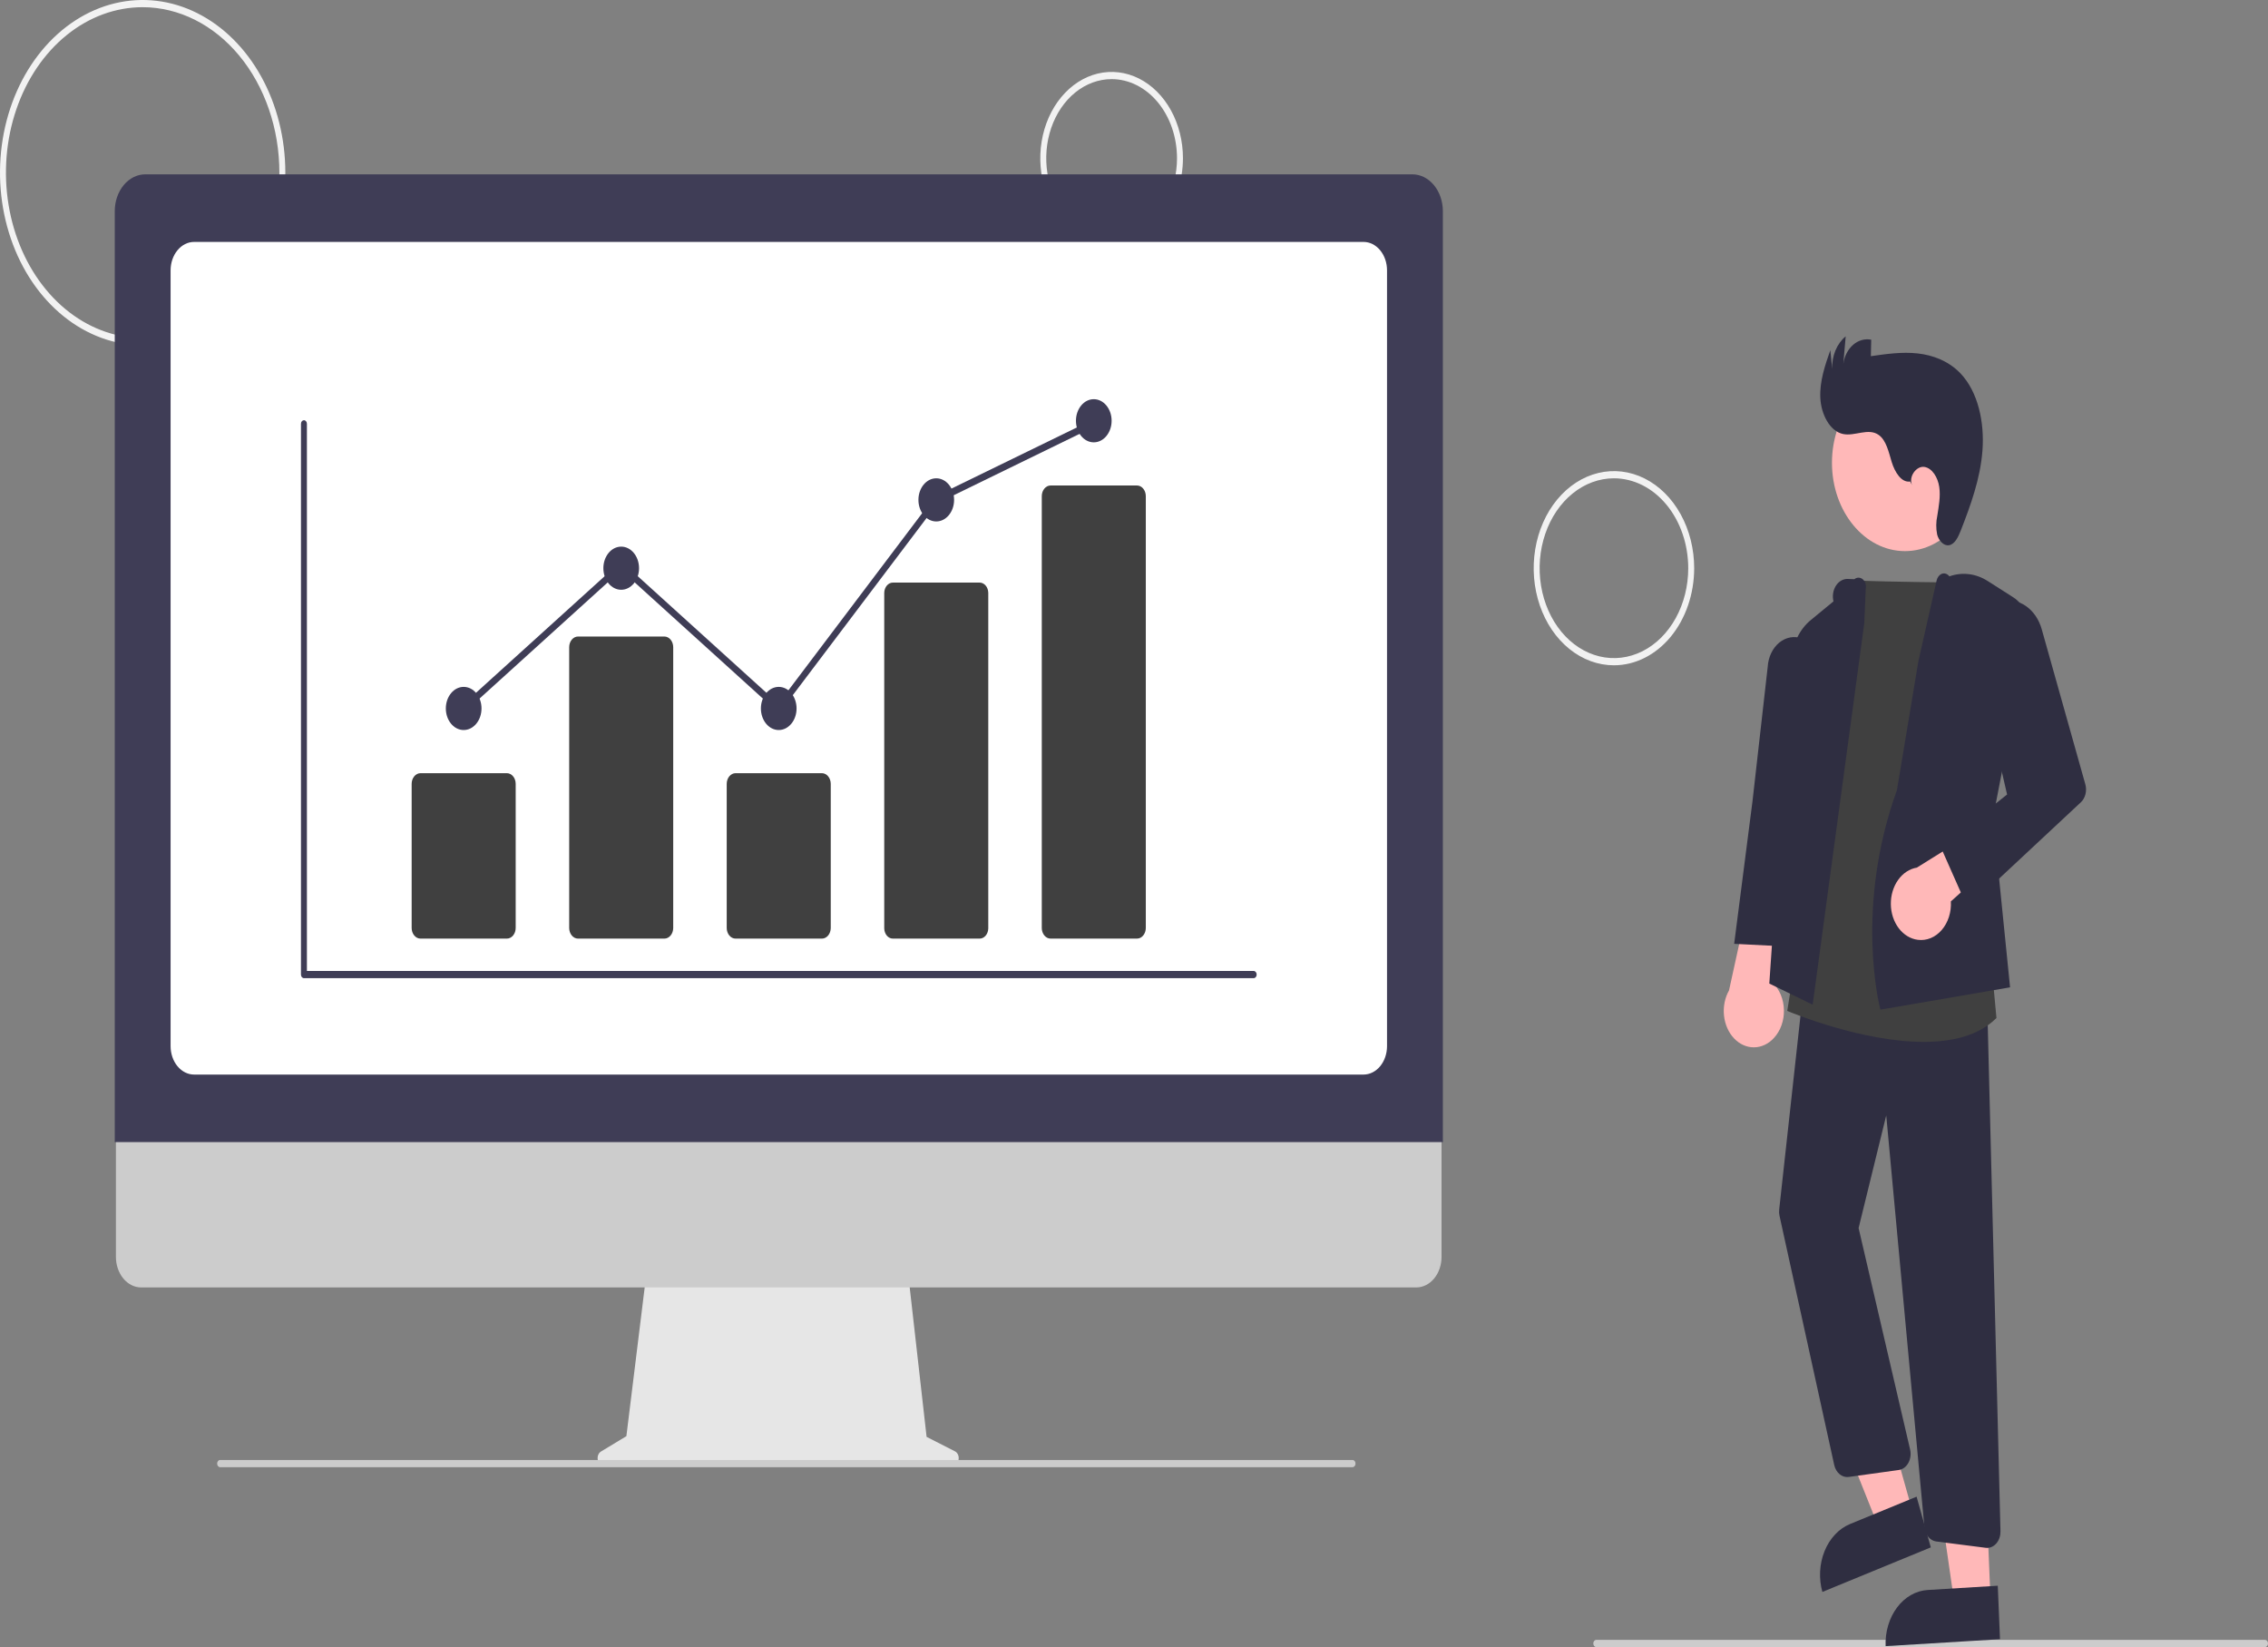 <svg width="219" height="159" viewBox="0 0 219 159" fill="none" xmlns="http://www.w3.org/2000/svg">
<rect x="0" y="0" width="219" height="159" fill="#808080" stroke="none"/>
<g clip-path="url(#clip0_815_1853)">
<path d="M13.776 33.328C11.052 33.328 8.388 32.35 6.123 30.519C3.857 28.688 2.091 26.086 1.049 23.041C0.006 19.996 -0.267 16.645 0.265 13.413C0.796 10.18 2.108 7.211 4.035 4.881C5.962 2.55 8.416 0.963 11.089 0.32C13.761 -0.323 16.531 0.007 19.048 1.268C21.565 2.53 23.717 4.666 25.231 7.406C26.744 10.146 27.552 13.368 27.552 16.664C27.548 21.082 26.096 25.317 23.513 28.441C20.93 31.565 17.429 33.322 13.776 33.328ZM13.776 0.694C11.165 0.694 8.613 1.631 6.441 3.386C4.27 5.14 2.578 7.634 1.579 10.553C0.58 13.471 0.318 16.681 0.828 19.779C1.337 22.877 2.594 25.723 4.441 27.956C6.287 30.189 8.64 31.71 11.201 32.326C13.761 32.943 16.416 32.626 18.828 31.418C21.241 30.209 23.303 28.162 24.753 25.536C26.204 22.91 26.978 19.822 26.978 16.664C26.974 12.43 25.582 8.371 23.107 5.377C20.632 2.383 17.276 0.699 13.776 0.694Z" fill="#F2F2F2"/>
<path d="M107.339 23.607C105.977 23.607 104.645 23.119 103.512 22.203C102.38 21.287 101.497 19.986 100.975 18.464C100.454 16.941 100.318 15.266 100.584 13.65C100.849 12.034 101.505 10.549 102.469 9.384C103.432 8.218 104.659 7.425 105.995 7.103C107.332 6.782 108.717 6.947 109.975 7.578C111.234 8.208 112.31 9.276 113.066 10.646C113.823 12.017 114.227 13.627 114.227 15.275C114.225 17.484 113.499 19.602 112.208 21.164C110.916 22.726 109.165 23.605 107.339 23.607ZM107.339 7.638C106.09 7.638 104.87 8.086 103.831 8.925C102.793 9.764 101.984 10.957 101.506 12.352C101.028 13.748 100.903 15.284 101.146 16.765C101.39 18.247 101.991 19.608 102.875 20.676C103.758 21.744 104.883 22.471 106.107 22.766C107.332 23.061 108.602 22.91 109.756 22.331C110.909 21.753 111.895 20.774 112.589 19.518C113.283 18.262 113.653 16.786 113.653 15.275C113.651 13.25 112.986 11.309 111.802 9.877C110.618 8.445 109.013 7.64 107.339 7.638Z" fill="#F2F2F2"/>
<path d="M155.843 64.225C154.31 64.225 152.812 63.675 151.538 62.645C150.263 61.616 149.27 60.152 148.684 58.439C148.097 56.726 147.944 54.842 148.243 53.023C148.542 51.205 149.28 49.535 150.363 48.224C151.447 46.913 152.828 46.02 154.331 45.659C155.834 45.297 157.392 45.483 158.808 46.192C160.224 46.901 161.434 48.103 162.286 49.644C163.137 51.186 163.592 52.998 163.592 54.852C163.59 57.337 162.772 59.719 161.32 61.477C159.867 63.234 157.897 64.222 155.843 64.225ZM155.843 46.173C154.424 46.173 153.037 46.682 151.857 47.636C150.677 48.589 149.757 49.945 149.214 51.531C148.671 53.116 148.529 54.861 148.806 56.545C149.082 58.229 149.766 59.775 150.769 60.989C151.773 62.203 153.051 63.029 154.443 63.364C155.835 63.699 157.278 63.527 158.589 62.87C159.9 62.213 161.02 61.101 161.809 59.674C162.597 58.246 163.018 56.568 163.018 54.852C163.016 52.551 162.259 50.345 160.914 48.718C159.569 47.091 157.745 46.175 155.843 46.173Z" fill="#F2F2F2"/>
<path d="M218.713 159H154.137C154.061 159 153.988 158.963 153.934 158.898C153.88 158.833 153.85 158.745 153.85 158.653C153.85 158.561 153.88 158.472 153.934 158.407C153.988 158.342 154.061 158.306 154.137 158.306H218.713C218.789 158.306 218.862 158.342 218.916 158.407C218.97 158.472 219 158.561 219 158.653C219 158.745 218.97 158.833 218.916 158.898C218.862 158.963 218.789 159 218.713 159Z" fill="#CCCCCC"/>
<path d="M183.945 53.202C187.838 53.202 190.994 49.384 190.994 44.675C190.994 39.966 187.838 36.148 183.945 36.148C180.052 36.148 176.896 39.966 176.896 44.675C176.896 49.384 180.052 53.202 183.945 53.202Z" fill="#FFB8B8"/>
<path d="M184.677 145.927L181.345 147.296L175.395 132.403L180.312 130.383L184.677 145.927Z" fill="#FFB8B8"/>
<path d="M178.642 147.122L185.067 144.482L186.441 149.376L175.971 153.678C175.79 153.035 175.716 152.356 175.753 151.679C175.789 151.001 175.936 150.339 176.184 149.731C176.432 149.122 176.777 148.578 177.198 148.131C177.62 147.683 178.111 147.34 178.642 147.122Z" fill="#2F2E41"/>
<path d="M192.204 154.339L188.69 154.553L186.337 138.259L191.523 137.943L192.204 154.339Z" fill="#FFB8B8"/>
<path d="M186.13 153.491L192.907 153.079L193.122 158.24L182.077 158.912C182.049 158.234 182.131 157.556 182.32 156.917C182.508 156.277 182.799 155.689 183.175 155.186C183.552 154.682 184.006 154.274 184.513 153.983C185.02 153.692 185.569 153.525 186.13 153.491Z" fill="#2F2E41"/>
<path d="M171.292 100.202C171.607 99.862 171.857 99.443 172.024 98.975C172.191 98.506 172.27 97.999 172.258 97.488C172.245 96.978 172.14 96.478 171.95 96.022C171.76 95.566 171.489 95.167 171.158 94.851L174.508 83.126L169.345 84.722L166.955 95.612C166.553 96.321 166.381 97.183 166.47 98.035C166.559 98.888 166.903 99.671 167.438 100.237C167.973 100.803 168.66 101.112 169.371 101.105C170.081 101.099 170.765 100.777 171.292 100.202Z" fill="#FFB8B8"/>
<path d="M191.876 149.427C191.831 149.427 191.785 149.424 191.74 149.418L186.97 148.807C186.677 148.771 186.403 148.615 186.194 148.363C185.985 148.112 185.854 147.782 185.823 147.427L182.136 107.674L179.468 118.552L184.442 139.932C184.493 140.149 184.503 140.378 184.474 140.601C184.444 140.824 184.375 141.037 184.271 141.225C184.167 141.413 184.03 141.571 183.871 141.689C183.711 141.807 183.532 141.881 183.346 141.907L178.511 142.579C178.203 142.62 177.893 142.527 177.637 142.316C177.381 142.105 177.196 141.79 177.115 141.428L171.832 117.369C171.788 117.171 171.777 116.965 171.8 116.762L174.174 95.169L191.886 96.887L193.167 147.817C193.172 148.026 193.143 148.234 193.08 148.429C193.018 148.624 192.924 148.802 192.803 148.952C192.683 149.102 192.539 149.222 192.38 149.303C192.22 149.385 192.049 149.427 191.876 149.427Z" fill="#2F2E41"/>
<path d="M185.754 100.579C179.82 100.579 173.101 97.805 172.694 97.635L172.577 97.586L179.271 56.036L179.394 56.042C182.047 56.172 189.287 56.239 189.36 56.24L189.49 56.241L192.28 92.908L192.779 98.271L192.718 98.331C191.011 100 188.464 100.579 185.754 100.579Z" fill="#404040"/>
<path d="M175.033 96.988L170.846 94.948L172.98 63.723C173.031 62.953 173.225 62.207 173.547 61.54C173.868 60.873 174.31 60.302 174.838 59.868L177.042 58.054C176.979 57.798 176.968 57.527 177.009 57.265C177.05 57.002 177.142 56.755 177.277 56.544C177.412 56.332 177.587 56.162 177.787 56.049C177.987 55.935 178.206 55.88 178.427 55.888L179.058 55.913C179.178 55.815 179.32 55.763 179.464 55.765C179.609 55.766 179.75 55.82 179.869 55.92C179.987 56.02 180.078 56.161 180.13 56.324C180.181 56.488 180.19 56.666 180.156 56.837L180.018 60.145L175.033 96.988Z" fill="#2F2E41"/>
<path d="M172.92 91.391L167.453 91.112L169.224 77.333L170.692 64.367C170.721 63.901 170.836 63.449 171.03 63.045C171.223 62.641 171.49 62.295 171.809 62.033C172.129 61.772 172.493 61.6 172.875 61.533C173.257 61.465 173.647 61.503 174.015 61.643C174.588 61.861 175.08 62.315 175.404 62.928C175.728 63.54 175.864 64.271 175.787 64.992L174.3 79.041L172.92 91.391Z" fill="#2F2E41"/>
<path d="M181.577 97.466L181.54 97.327C181.514 97.232 179.051 87.672 183.173 76.264L185.241 63.827L187.007 56.017C187.04 55.878 187.1 55.749 187.181 55.643C187.262 55.536 187.363 55.453 187.475 55.402C187.607 55.347 187.75 55.34 187.885 55.382C188.02 55.424 188.142 55.513 188.236 55.638C189.467 55.201 190.791 55.361 191.926 56.084L194.407 57.665C194.959 58.017 195.399 58.58 195.657 59.266C195.916 59.952 195.979 60.723 195.837 61.457L192.446 78.962L194.094 95.313L181.577 97.466Z" fill="#2F2E41"/>
<path d="M185.187 90.726C185.607 90.781 186.031 90.724 186.431 90.56C186.83 90.395 187.195 90.126 187.499 89.773C187.803 89.419 188.039 88.989 188.191 88.513C188.343 88.037 188.407 87.526 188.378 87.017L196.057 80.136L193.373 78.597L185.093 83.756C184.389 83.871 183.744 84.295 183.281 84.947C182.818 85.599 182.569 86.433 182.581 87.292C182.592 88.151 182.864 88.975 183.345 89.608C183.825 90.241 184.481 90.639 185.187 90.726Z" fill="#FFB8B8"/>
<path d="M190.002 87.647L187.408 81.79L193.805 76.698L190.683 63.155C190.558 62.613 190.527 62.045 190.591 61.488C190.656 60.931 190.815 60.395 191.058 59.915C191.301 59.435 191.623 59.021 192.005 58.699C192.386 58.376 192.819 58.152 193.275 58.041C194.081 57.847 194.918 58.013 195.631 58.509C196.343 59.004 196.883 59.796 197.149 60.736L201.361 75.711C201.448 76.02 201.453 76.354 201.375 76.666C201.297 76.978 201.141 77.253 200.927 77.452L190.002 87.647Z" fill="#2F2E41"/>
<path d="M184.444 46.483C183.599 46.616 182.962 45.57 182.666 44.604C182.371 43.637 182.145 42.511 181.411 41.989C180.407 41.276 179.123 42.134 177.975 41.899C176.679 41.633 175.836 39.971 175.77 38.383C175.704 36.794 176.226 35.267 176.739 33.802L176.918 35.622C176.894 35.005 177.001 34.392 177.23 33.839C177.458 33.287 177.8 32.815 178.222 32.468L177.991 35.138C178.04 34.77 178.149 34.417 178.311 34.099C178.473 33.782 178.686 33.506 178.936 33.288C179.187 33.07 179.47 32.914 179.771 32.83C180.071 32.745 180.382 32.732 180.687 32.793L180.65 34.384C182.148 34.169 183.658 33.953 185.159 34.117C186.661 34.281 188.173 34.856 189.311 36.052C191.014 37.841 191.635 40.788 191.427 43.504C191.218 46.22 190.291 48.772 189.325 51.237C189.082 51.857 188.745 52.557 188.182 52.636C187.675 52.707 187.212 52.195 187.054 51.608C186.933 51.007 186.938 50.378 187.068 49.779C187.211 48.863 187.39 47.927 187.256 47.01C187.122 46.092 186.577 45.186 185.812 45.073C185.048 44.961 184.265 46.018 184.633 46.837L184.444 46.483Z" fill="#2F2E41"/>
<path d="M92.217 140.107L89.473 138.709L87.591 122.07H62.524L60.484 138.641L58.029 140.126C57.911 140.197 57.817 140.314 57.761 140.458C57.706 140.602 57.692 140.764 57.722 140.919C57.752 141.073 57.825 141.211 57.928 141.309C58.031 141.408 58.158 141.462 58.289 141.462H91.991C92.126 141.462 92.256 141.405 92.36 141.302C92.464 141.199 92.536 141.056 92.562 140.896C92.589 140.737 92.569 140.571 92.506 140.427C92.443 140.283 92.341 140.17 92.217 140.107Z" fill="#E6E6E6"/>
<path d="M136.763 124.284H13.627C12.981 124.282 12.362 123.971 11.906 123.418C11.449 122.864 11.193 122.115 11.193 121.333V100.33H139.197V121.333C139.197 122.115 138.94 122.864 138.484 123.418C138.028 123.971 137.409 124.282 136.763 124.284Z" fill="#CCCCCC"/>
<path d="M139.325 110.256H11.081V20.387C11.082 19.444 11.392 18.54 11.943 17.873C12.494 17.206 13.242 16.831 14.022 16.83H136.384C137.164 16.831 137.912 17.206 138.463 17.873C139.014 18.54 139.324 19.444 139.325 20.387V110.256Z" fill="#3F3D56"/>
<path d="M131.666 103.734H18.74C18.139 103.733 17.563 103.444 17.138 102.93C16.713 102.416 16.474 101.719 16.473 100.992V26.096C16.474 25.369 16.713 24.672 17.138 24.158C17.563 23.644 18.139 23.354 18.74 23.354H131.666C132.267 23.354 132.843 23.644 133.268 24.158C133.693 24.672 133.932 25.369 133.933 26.096V100.992C133.932 101.719 133.693 102.416 133.268 102.93C132.843 103.444 132.267 103.733 131.666 103.734Z" fill="white"/>
<path d="M130.603 141.635H21.255C21.178 141.635 21.105 141.598 21.052 141.533C20.998 141.468 20.968 141.38 20.968 141.288C20.968 141.196 20.998 141.107 21.052 141.042C21.105 140.977 21.178 140.94 21.255 140.94H130.603C130.679 140.94 130.752 140.977 130.806 141.042C130.86 141.107 130.89 141.196 130.89 141.288C130.89 141.38 130.86 141.468 130.806 141.533C130.752 141.598 130.679 141.635 130.603 141.635Z" fill="#CCCCCC"/>
<path d="M121.057 94.428H29.349C29.273 94.428 29.2 94.391 29.146 94.326C29.092 94.261 29.062 94.173 29.062 94.081V40.912C29.062 40.819 29.092 40.731 29.146 40.666C29.2 40.601 29.273 40.565 29.349 40.565C29.425 40.565 29.498 40.601 29.552 40.666C29.606 40.731 29.636 40.819 29.636 40.912V93.733H121.057C121.133 93.733 121.206 93.77 121.26 93.835C121.314 93.9 121.344 93.989 121.344 94.081C121.344 94.173 121.314 94.261 121.26 94.326C121.206 94.391 121.133 94.428 121.057 94.428Z" fill="#3F3D56"/>
<path d="M48.943 90.609H40.602C40.376 90.609 40.16 90.5 40 90.307C39.84 90.114 39.75 89.852 39.75 89.579V75.67C39.75 75.397 39.84 75.135 40 74.942C40.16 74.749 40.376 74.64 40.602 74.64H48.943C49.169 74.64 49.386 74.749 49.545 74.942C49.705 75.135 49.795 75.397 49.795 75.67V89.579C49.795 89.852 49.705 90.114 49.545 90.307C49.386 90.5 49.169 90.609 48.943 90.609Z" fill="#404040"/>
<path d="M64.154 90.609H55.813C55.587 90.609 55.371 90.5 55.211 90.307C55.051 90.114 54.962 89.852 54.961 89.578V62.478C54.962 62.205 55.051 61.943 55.211 61.749C55.371 61.556 55.587 61.448 55.813 61.447H64.154C64.38 61.448 64.597 61.556 64.757 61.749C64.916 61.943 65.006 62.205 65.006 62.478V89.578C65.006 89.852 64.916 90.114 64.757 90.307C64.597 90.5 64.38 90.609 64.154 90.609Z" fill="#404040"/>
<path d="M79.365 90.609H71.024C70.799 90.609 70.582 90.5 70.422 90.307C70.263 90.114 70.173 89.852 70.172 89.579V75.67C70.173 75.397 70.263 75.135 70.422 74.942C70.582 74.749 70.799 74.64 71.024 74.64H79.365C79.591 74.64 79.808 74.749 79.968 74.942C80.127 75.135 80.217 75.397 80.218 75.67V89.579C80.217 89.852 80.127 90.114 79.968 90.307C79.808 90.5 79.591 90.609 79.365 90.609Z" fill="#404040"/>
<path d="M94.577 90.609H86.236C86.015 90.615 85.801 90.515 85.641 90.331C85.482 90.146 85.389 89.893 85.383 89.626V57.224C85.389 56.957 85.482 56.704 85.641 56.519C85.801 56.335 86.015 56.235 86.236 56.24H94.577C94.797 56.235 95.011 56.335 95.171 56.519C95.33 56.704 95.423 56.957 95.429 57.224V89.626C95.423 89.893 95.33 90.146 95.171 90.331C95.011 90.515 94.797 90.615 94.577 90.609Z" fill="#404040"/>
<path d="M109.788 90.609H101.447C101.221 90.609 101.004 90.501 100.845 90.307C100.685 90.114 100.595 89.852 100.595 89.579V47.898C100.595 47.624 100.685 47.362 100.845 47.169C101.004 46.976 101.221 46.867 101.447 46.867H109.788C110.014 46.867 110.23 46.976 110.39 47.169C110.55 47.362 110.64 47.624 110.64 47.898V89.579C110.64 89.852 110.55 90.114 110.39 90.307C110.23 90.501 110.014 90.609 109.788 90.609Z" fill="#404040"/>
<path d="M44.773 70.474C45.724 70.474 46.495 69.541 46.495 68.391C46.495 67.24 45.724 66.308 44.773 66.308C43.822 66.308 43.05 67.24 43.05 68.391C43.05 69.541 43.822 70.474 44.773 70.474Z" fill="#3F3D56"/>
<path d="M59.984 56.934C60.935 56.934 61.706 56.002 61.706 54.852C61.706 53.701 60.935 52.769 59.984 52.769C59.033 52.769 58.262 53.701 58.262 54.852C58.262 56.002 59.033 56.934 59.984 56.934Z" fill="#3F3D56"/>
<path d="M75.195 70.474C76.146 70.474 76.917 69.541 76.917 68.391C76.917 67.24 76.146 66.308 75.195 66.308C74.244 66.308 73.473 67.24 73.473 68.391C73.473 69.541 74.244 70.474 75.195 70.474Z" fill="#3F3D56"/>
<path d="M90.406 50.339C91.357 50.339 92.128 49.406 92.128 48.256C92.128 47.105 91.357 46.173 90.406 46.173C89.455 46.173 88.684 47.105 88.684 48.256C88.684 49.406 89.455 50.339 90.406 50.339Z" fill="#3F3D56"/>
<path d="M105.617 42.701C106.568 42.701 107.339 41.769 107.339 40.618C107.339 39.468 106.568 38.535 105.617 38.535C104.666 38.535 103.895 39.468 103.895 40.618C103.895 41.769 104.666 42.701 105.617 42.701Z" fill="#3F3D56"/>
<path d="M75.231 68.857L59.984 55.043L44.945 68.668L44.6 68.113L59.984 54.175L75.159 67.924L90.238 47.963L90.299 47.933L105.51 40.52L105.725 41.163L90.574 48.547L75.231 68.857Z" fill="#3F3D56"/>
</g>
<defs>
<clipPath id="clip0_815_1853">
<rect width="219" height="159" fill="white"/>
</clipPath>
</defs>
</svg>
